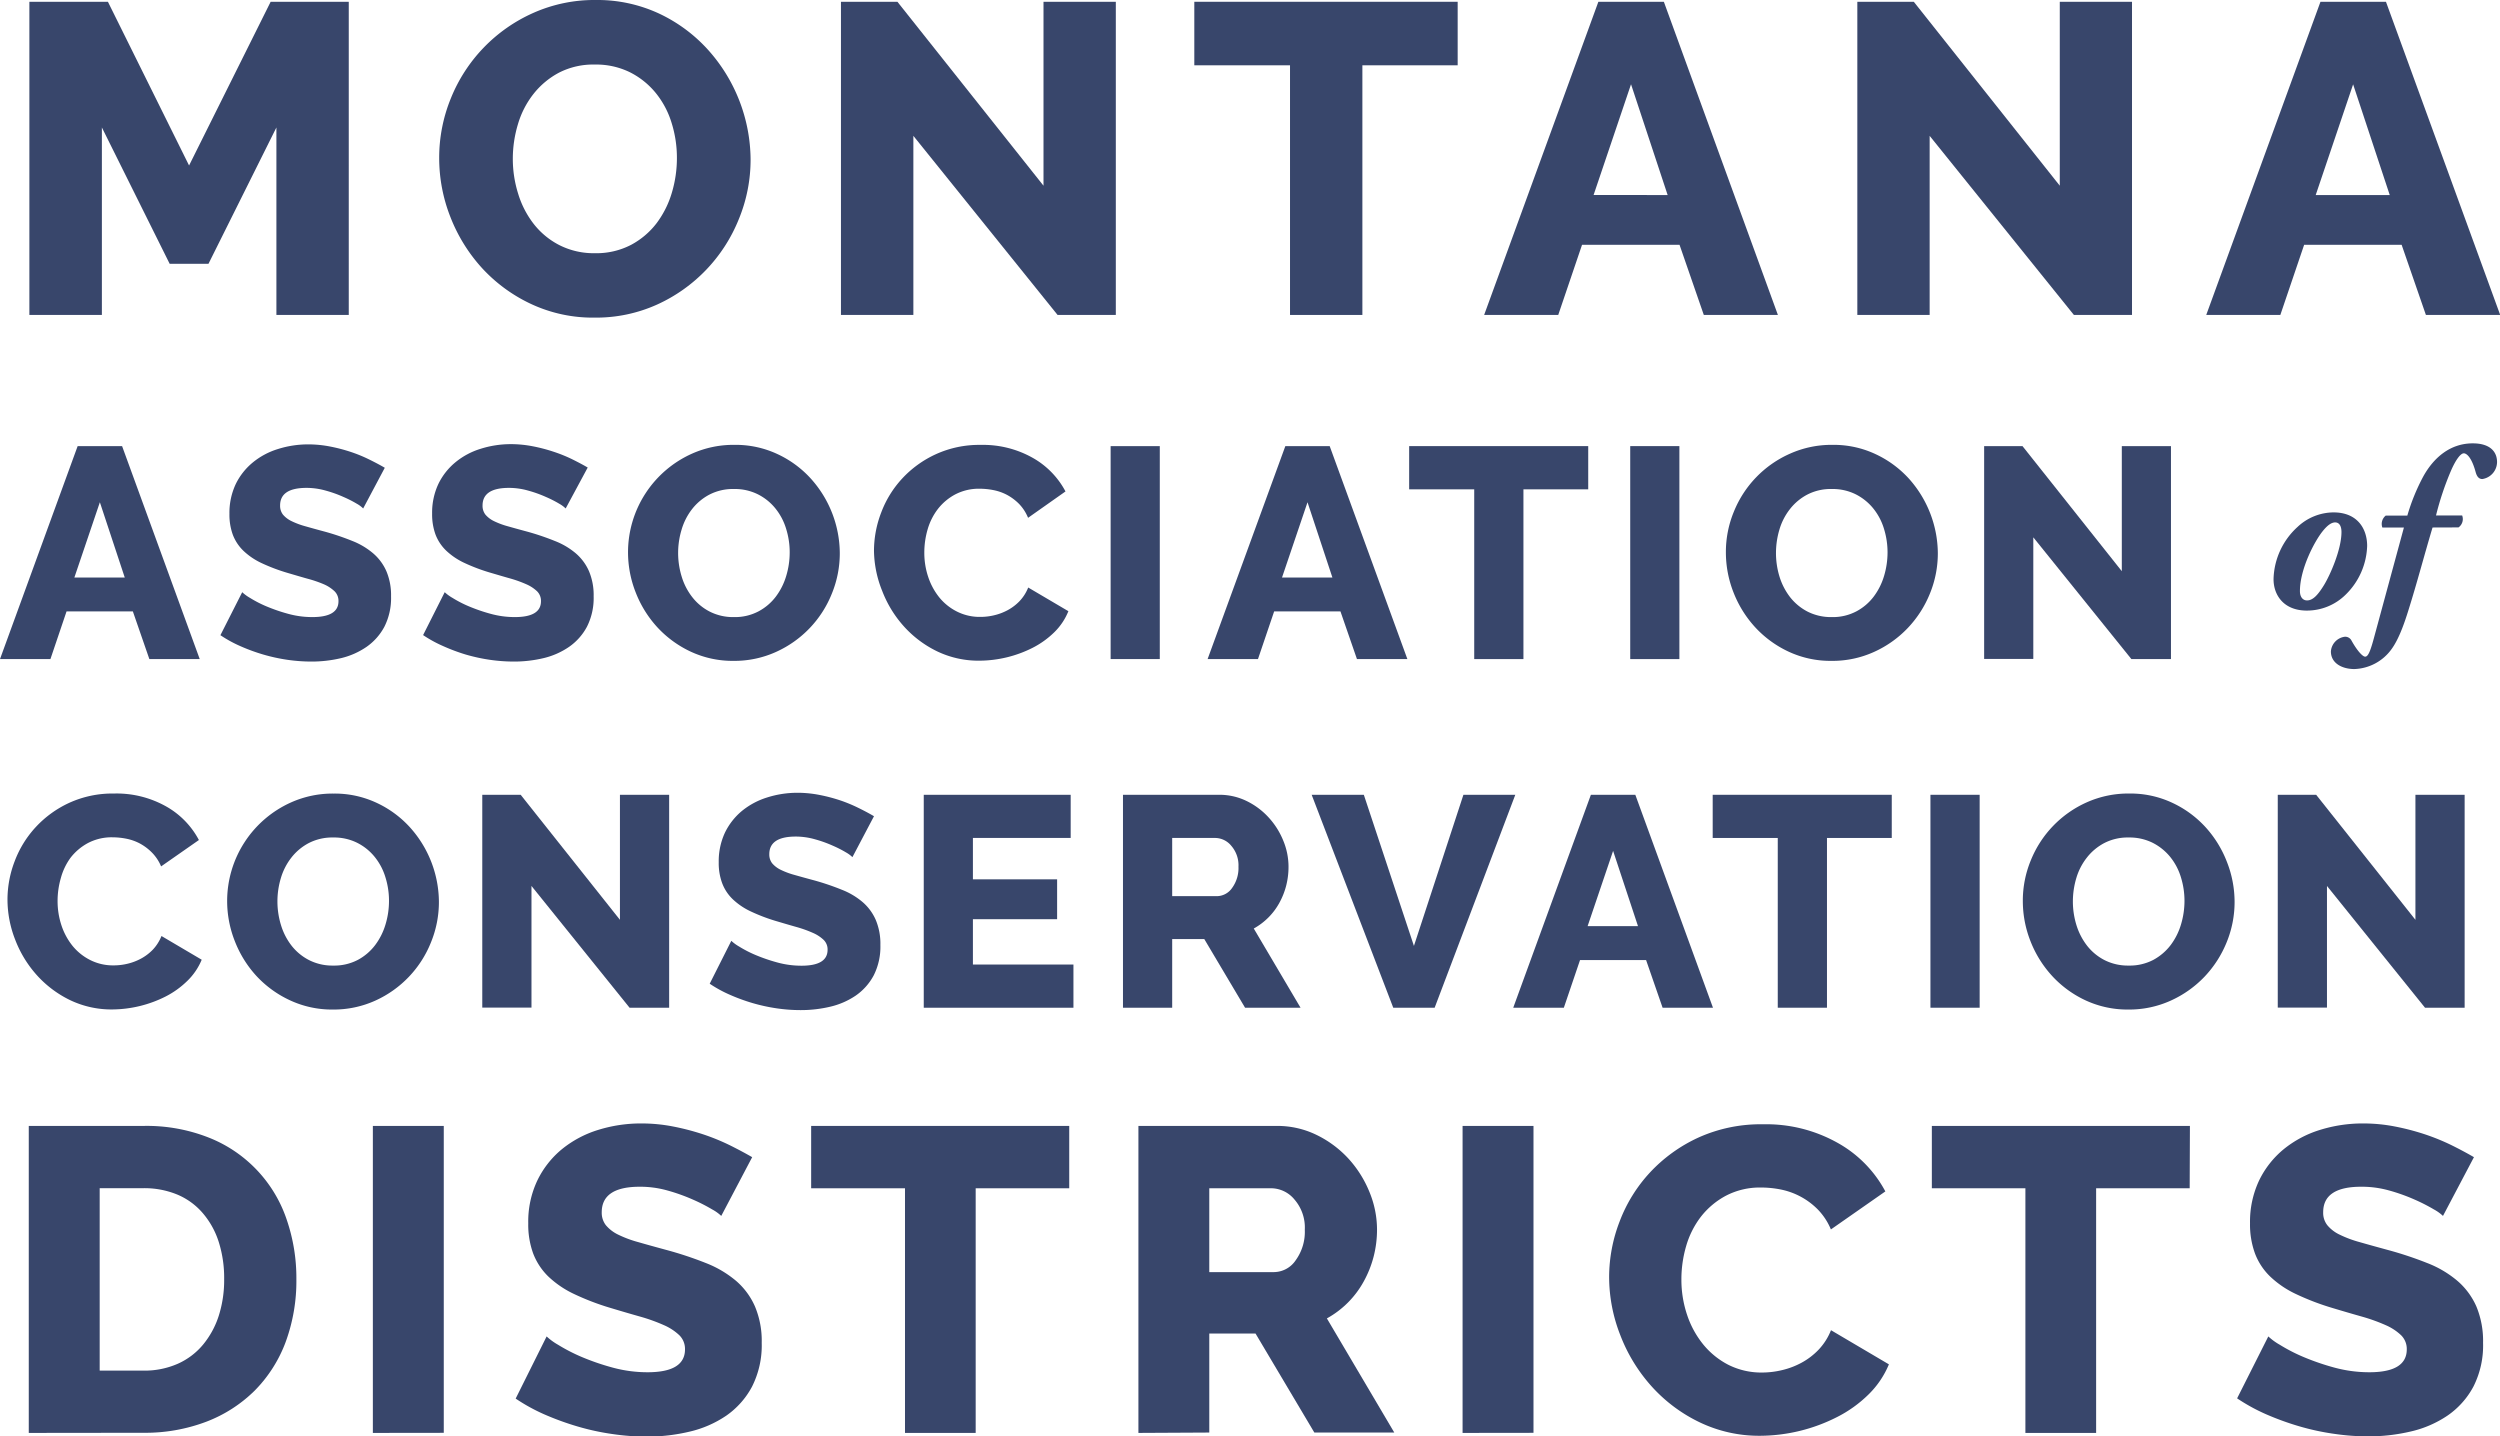 <svg xmlns="http://www.w3.org/2000/svg" viewBox="0 0 534.45 307.07"><defs><style>.a{isolation:isolate;}.b{fill:#38466b;}</style></defs><g class="a"><path class="b" d="M510.27,130a15.2,15.2,0,0,1-4.56,10.39,11.77,11.77,0,0,1-8.34,3.44c-5,0-7.16-3.39-7.11-6.82a15.58,15.58,0,0,1,5.15-11.08,11.32,11.32,0,0,1,7.65-3.09C508.31,122.84,510.27,126.47,510.27,130Zm-9.51-3.14c-1.77,2.2-4.86,8.09-4.86,12.8,0,1.22.59,2,1.52,2,1.23,0,2.31-1.13,3.63-3.29s3.73-7.6,3.73-11.33c0-1-.3-2.06-1.37-2.06C502.62,125,501.79,125.58,500.76,126.86Z" transform="translate(-4.22 -13.3)"/><path class="b" d="M524.25,126.07c-1.82,6.08-3.34,11.92-5.15,17.66-1,3.24-2.16,6.33-3.58,8.29a10.2,10.2,0,0,1-8,4.31c-2.5,0-5-1.17-5-3.77a3.41,3.41,0,0,1,3-3.14,1.51,1.51,0,0,1,1.38.78c1.22,2.21,2.4,3.48,2.94,3.48s1-.73,1.86-3.92l6.43-23.69h-4.61a2.27,2.27,0,0,1,.73-2.55h4.61a43.07,43.07,0,0,1,3.39-8.33c2.2-4,5.73-7.11,10.59-7.11,3.68,0,5.2,1.76,5.2,4a3.71,3.71,0,0,1-3.14,3.63c-.78,0-1.18-.59-1.42-1.43-.84-3.14-1.92-4.07-2.55-4.07s-1.62,1.18-2.7,3.63a62.29,62.29,0,0,0-3.24,9.66h5.59a2.18,2.18,0,0,1-.78,2.55Z" transform="translate(-4.22 -13.3)"/></g><g class="a"><g class="a"><path class="b" d="M63.31,80.63V40.55L48.79,69.69h-8.3L26,40.55V80.63H10.5V13.68H27.29l17.35,35,17.44-35h16.7V80.63Z" transform="translate(-4.22 -13.3)"/><path class="b" d="M131.3,81.2a31.13,31.13,0,0,1-13.58-2.93,33.5,33.5,0,0,1-10.47-7.68,35.11,35.11,0,0,1-6.74-10.89,34.39,34.39,0,0,1-2.4-12.64,33.53,33.53,0,0,1,2.49-12.73,33.76,33.76,0,0,1,17.59-18.25,32.1,32.1,0,0,1,13.39-2.78,31.27,31.27,0,0,1,13.58,2.92A33,33,0,0,1,155.63,24a35.4,35.4,0,0,1,9.05,23.38,33.31,33.31,0,0,1-2.5,12.73,33.89,33.89,0,0,1-17.49,18.3A31.67,31.67,0,0,1,131.3,81.2ZM113.85,47.25A24.77,24.77,0,0,0,115,54.74a19.92,19.92,0,0,0,3.34,6.46,16.47,16.47,0,0,0,5.52,4.53,16.26,16.26,0,0,0,7.54,1.7,16.06,16.06,0,0,0,7.74-1.79A16.86,16.86,0,0,0,144.6,61a20.5,20.5,0,0,0,3.25-6.51,25.83,25.83,0,0,0,1.08-7.4,24.88,24.88,0,0,0-1.13-7.5,18.85,18.85,0,0,0-3.39-6.41,16.92,16.92,0,0,0-5.52-4.43,16.37,16.37,0,0,0-7.5-1.65,16.06,16.06,0,0,0-7.68,1.74,17.24,17.24,0,0,0-5.47,4.58,19.23,19.23,0,0,0-3.3,6.45A25.57,25.57,0,0,0,113.85,47.25Z" transform="translate(-4.22 -13.3)"/><path class="b" d="M199.48,42.34V80.63H184V13.68h12.07L227.3,53V13.68h15.46V80.63H230.31Z" transform="translate(-4.22 -13.3)"/></g><g class="a"><path class="b" d="M315.84,27.26H295.47V80.63H280V27.26H259.54V13.68h56.3Z" transform="translate(-4.22 -13.3)"/></g><g class="a"><path class="b" d="M345.92,13.68h14L384.3,80.63H368.46l-5.19-15H342.43l-5.09,15H321.5ZM360.73,55,352.9,31.31l-8,23.67Z" transform="translate(-4.22 -13.3)"/><path class="b" d="M416.74,42.34V80.63H401.28V13.68h12.07L444.56,53V13.68H460V80.63H447.58Z" transform="translate(-4.22 -13.3)"/></g><g class="a"><path class="b" d="M500.29,13.68h14l24.42,66.95H522.83l-5.19-15H496.8l-5.09,15H475.87ZM515.1,55l-7.83-23.67-8,23.67Z" transform="translate(-4.22 -13.3)"/></g></g><g class="a"><path class="b" d="M10.37,319.63V254H34.86a36.11,36.11,0,0,1,14.23,2.59A28.65,28.65,0,0,1,65.5,274a38.44,38.44,0,0,1,2.08,12.7,37.93,37.93,0,0,1-2.31,13.54,29.31,29.31,0,0,1-6.61,10.35,29.77,29.77,0,0,1-10.35,6.65,36.84,36.84,0,0,1-13.45,2.36Zm41.77-32.9a25.51,25.51,0,0,0-1.15-7.9,17.67,17.67,0,0,0-3.38-6.14,14.61,14.61,0,0,0-5.45-4,18.41,18.41,0,0,0-7.3-1.38H25.53v39h9.33a17.59,17.59,0,0,0,7.4-1.48,14.89,14.89,0,0,0,5.4-4.11A18.61,18.61,0,0,0,51,294.54,25.15,25.15,0,0,0,52.14,286.73Z" transform="translate(-4.22 -13.3)"/><path class="b" d="M83.93,319.63V254H99.09v65.61Z" transform="translate(-4.22 -13.3)"/><path class="b" d="M158.41,273.24a8.94,8.94,0,0,0-1.94-1.39,37.63,37.63,0,0,0-4.16-2.12,39.44,39.44,0,0,0-5.45-1.94A21.51,21.51,0,0,0,141,267q-8.13,0-8.14,5.45a4.35,4.35,0,0,0,.88,2.77,7.87,7.87,0,0,0,2.59,2,24,24,0,0,0,4.3,1.61c1.72.5,3.72,1.05,6,1.67a77.14,77.14,0,0,1,8.51,2.82,22.8,22.8,0,0,1,6.42,3.79,15.37,15.37,0,0,1,4.06,5.49,19,19,0,0,1,1.44,7.77,19.55,19.55,0,0,1-2.08,9.38,17.61,17.61,0,0,1-5.5,6.19,23.29,23.29,0,0,1-7.86,3.42,39.48,39.48,0,0,1-9.14,1.06,51.07,51.07,0,0,1-7.4-.56,52,52,0,0,1-7.39-1.61,60.35,60.35,0,0,1-7-2.54,39.1,39.1,0,0,1-6.23-3.42L121.08,299a12.61,12.61,0,0,0,2.4,1.76,37.57,37.57,0,0,0,5,2.59,51.75,51.75,0,0,0,6.7,2.31,28.38,28.38,0,0,0,7.48,1q8,0,8-4.9a4.11,4.11,0,0,0-1.2-3,11.37,11.37,0,0,0-3.33-2.18,37.35,37.35,0,0,0-5-1.8q-2.91-.82-6.33-1.85a54.14,54.14,0,0,1-7.86-3,20.9,20.9,0,0,1-5.5-3.74,13.73,13.73,0,0,1-3.23-4.9,18,18,0,0,1-1.06-6.47,20.52,20.52,0,0,1,1.94-9.15,19.8,19.8,0,0,1,5.26-6.7,23,23,0,0,1,7.72-4.11,30.8,30.8,0,0,1,9.29-1.39,35.24,35.24,0,0,1,6.74.65,51.76,51.76,0,0,1,6.38,1.66,46.06,46.06,0,0,1,5.68,2.31q2.64,1.31,4.86,2.59Z" transform="translate(-4.22 -13.3)"/><path class="b" d="M232.8,267.33h-20v52.3H197.69v-52.3H177.63V254H232.8Z" transform="translate(-4.22 -13.3)"/><path class="b" d="M247.59,319.63V254h29.57a19.09,19.09,0,0,1,8.55,1.94A22.81,22.81,0,0,1,292.5,261a23.88,23.88,0,0,1,4.48,7.12,21.14,21.14,0,0,1,1.62,8,23.2,23.2,0,0,1-.74,5.87,22.77,22.77,0,0,1-2.13,5.31,20,20,0,0,1-7.85,7.85l14.41,24.4H285.2l-12.57-21.16h-9.89v21.16Zm15.15-34.38H276.6a5.66,5.66,0,0,0,4.62-2.54,10.37,10.37,0,0,0,1.94-6.51,9.15,9.15,0,0,0-2.21-6.47,6.52,6.52,0,0,0-4.81-2.4h-13.4Z" transform="translate(-4.22 -13.3)"/><path class="b" d="M316.89,319.63V254h15.16v65.61Z" transform="translate(-4.22 -13.3)"/><path class="b" d="M348.22,286.27a33.07,33.07,0,0,1,2.22-11.78A32.08,32.08,0,0,1,356.91,264a32.79,32.79,0,0,1,10.35-7.49,32.33,32.33,0,0,1,13.86-2.86,31.17,31.17,0,0,1,16,4A25.72,25.72,0,0,1,407.27,268l-11.64,8.13a13.56,13.56,0,0,0-2.82-4.29,15.39,15.39,0,0,0-7.9-4.25,21.5,21.5,0,0,0-4.16-.42,15.66,15.66,0,0,0-7.58,1.76,16.75,16.75,0,0,0-5.36,4.52,18.86,18.86,0,0,0-3.14,6.29,25.36,25.36,0,0,0-1,7.11,23.54,23.54,0,0,0,1.2,7.49,20,20,0,0,0,3.47,6.38,16.93,16.93,0,0,0,5.45,4.39,15.71,15.71,0,0,0,7.16,1.61,18.4,18.4,0,0,0,4.21-.51,16.78,16.78,0,0,0,4.16-1.57,14.74,14.74,0,0,0,3.65-2.77,13,13,0,0,0,2.68-4.2l12.38,7.3a19.4,19.4,0,0,1-4.39,6.47,26.87,26.87,0,0,1-6.7,4.8,36.62,36.62,0,0,1-16.36,4,29.37,29.37,0,0,1-13.07-2.91,33,33,0,0,1-10.26-7.71,35.23,35.23,0,0,1-6.65-10.91A34.09,34.09,0,0,1,348.22,286.27Z" transform="translate(-4.22 -13.3)"/><path class="b" d="M472.33,267.33h-20v52.3H437.21v-52.3h-20V254h55.17Z" transform="translate(-4.22 -13.3)"/><path class="b" d="M526.48,273.24a9.23,9.23,0,0,0-1.94-1.39,38.55,38.55,0,0,0-4.16-2.12,39.44,39.44,0,0,0-5.45-1.94A21.63,21.63,0,0,0,509,267q-8.13,0-8.13,5.45a4.29,4.29,0,0,0,.88,2.77,7.66,7.66,0,0,0,2.59,2,24.18,24.18,0,0,0,4.29,1.61c1.73.5,3.73,1.05,6,1.67a77.64,77.64,0,0,1,8.5,2.82,22.52,22.52,0,0,1,6.42,3.79,15.4,15.4,0,0,1,4.07,5.49,19.22,19.22,0,0,1,1.43,7.77A19.44,19.44,0,0,1,533,309.7a17.51,17.51,0,0,1-5.5,6.19,23.24,23.24,0,0,1-7.85,3.42,39.63,39.63,0,0,1-9.15,1.06,50.93,50.93,0,0,1-7.39-.56,52.09,52.09,0,0,1-7.4-1.61,60.19,60.19,0,0,1-7-2.54,39.64,39.64,0,0,1-6.24-3.42L489.14,299a12.82,12.82,0,0,0,2.41,1.76,36.8,36.8,0,0,0,5,2.59,52.28,52.28,0,0,0,6.7,2.31,28.46,28.46,0,0,0,7.49,1q8,0,8-4.9a4.11,4.11,0,0,0-1.2-3,11.37,11.37,0,0,0-3.33-2.18,38,38,0,0,0-5-1.8q-2.91-.82-6.33-1.85a54,54,0,0,1-7.85-3,20.73,20.73,0,0,1-5.5-3.74,13.47,13.47,0,0,1-3.23-4.9,18,18,0,0,1-1.07-6.47,20.66,20.66,0,0,1,1.94-9.15,19.82,19.82,0,0,1,5.27-6.7,23,23,0,0,1,7.72-4.11,30.74,30.74,0,0,1,9.28-1.39,35.42,35.42,0,0,1,6.75.65,52.23,52.23,0,0,1,6.38,1.66,46.71,46.71,0,0,1,5.68,2.31c1.76.87,3.37,1.73,4.85,2.59Z" transform="translate(-4.22 -13.3)"/></g><g class="a"><g class="a"><path class="b" d="M20.82,108.67h9.5l16.6,45.53H36.15L32.62,144H18.45L15,154.2H4.22Zm10.07,28.09-5.32-16.09-5.45,16.09Z" transform="translate(-4.22 -13.3)"/></g><g class="a"><path class="b" d="M81.86,122a6.07,6.07,0,0,0-1.34-1,24.67,24.67,0,0,0-2.89-1.47,26.11,26.11,0,0,0-3.78-1.35,14.92,14.92,0,0,0-4.1-.58q-5.66,0-5.65,3.78a3.05,3.05,0,0,0,.61,1.93,5.55,5.55,0,0,0,1.8,1.38,16.77,16.77,0,0,0,3,1.12c1.2.34,2.58.73,4.17,1.15a54.35,54.35,0,0,1,5.9,2A15.68,15.68,0,0,1,84,131.6a10.65,10.65,0,0,1,2.82,3.81,13.16,13.16,0,0,1,1,5.39,13.56,13.56,0,0,1-1.44,6.51,12.28,12.28,0,0,1-3.82,4.29A16.3,16.3,0,0,1,77.12,154a27.24,27.24,0,0,1-6.35.73,36.38,36.38,0,0,1-5.13-.38,38.06,38.06,0,0,1-5.13-1.12,39.89,39.89,0,0,1-4.84-1.77,26.82,26.82,0,0,1-4.33-2.37L56,139.9a8.8,8.8,0,0,0,1.67,1.22,24.81,24.81,0,0,0,3.49,1.8,37,37,0,0,0,4.65,1.6,19.49,19.49,0,0,0,5.19.7q5.58,0,5.58-3.39a2.88,2.88,0,0,0-.83-2.12,7.9,7.9,0,0,0-2.31-1.51A25.68,25.68,0,0,0,69.91,137c-1.35-.38-2.81-.81-4.4-1.28a39.08,39.08,0,0,1-5.45-2.08,14.57,14.57,0,0,1-3.81-2.6,9.49,9.49,0,0,1-2.25-3.4,12.54,12.54,0,0,1-.73-4.49,14.42,14.42,0,0,1,1.34-6.35,13.77,13.77,0,0,1,3.66-4.64,15.74,15.74,0,0,1,5.35-2.86,21.33,21.33,0,0,1,6.45-1,24.42,24.42,0,0,1,4.68.45,35.28,35.28,0,0,1,4.42,1.15,30.83,30.83,0,0,1,3.94,1.61c1.22.6,2.35,1.19,3.37,1.79Z" transform="translate(-4.22 -13.3)"/><path class="b" d="M125.15,122a6.55,6.55,0,0,0-1.35-1,24.67,24.67,0,0,0-2.89-1.47,26.11,26.11,0,0,0-3.78-1.35,14.92,14.92,0,0,0-4.1-.58q-5.66,0-5.65,3.78a3.05,3.05,0,0,0,.61,1.93,5.55,5.55,0,0,0,1.8,1.38,16.77,16.77,0,0,0,3,1.12c1.2.34,2.59.73,4.17,1.15a54.35,54.35,0,0,1,5.9,2,15.68,15.68,0,0,1,4.45,2.63,10.65,10.65,0,0,1,2.82,3.81,13.16,13.16,0,0,1,1,5.39,13.56,13.56,0,0,1-1.44,6.51,12.28,12.28,0,0,1-3.82,4.29A16.3,16.3,0,0,1,120.4,154a27.24,27.24,0,0,1-6.35.73,36.38,36.38,0,0,1-5.13-.38,38.06,38.06,0,0,1-5.13-1.12A39.89,39.89,0,0,1,99,151.44a26.82,26.82,0,0,1-4.33-2.37l4.62-9.17a8.8,8.8,0,0,0,1.67,1.22,24.81,24.81,0,0,0,3.49,1.8,37,37,0,0,0,4.65,1.6,19.49,19.49,0,0,0,5.19.7q5.58,0,5.58-3.39a2.88,2.88,0,0,0-.83-2.12,7.9,7.9,0,0,0-2.31-1.51,25.68,25.68,0,0,0-3.49-1.25c-1.35-.38-2.81-.81-4.4-1.28a39.08,39.08,0,0,1-5.45-2.08,14.57,14.57,0,0,1-3.81-2.6,9.49,9.49,0,0,1-2.25-3.4,12.54,12.54,0,0,1-.73-4.49,14.42,14.42,0,0,1,1.34-6.35,13.77,13.77,0,0,1,3.66-4.64,15.74,15.74,0,0,1,5.35-2.86,21.33,21.33,0,0,1,6.45-1,24.42,24.42,0,0,1,4.68.45,35.28,35.28,0,0,1,4.42,1.15,31.59,31.59,0,0,1,4,1.61c1.21.6,2.34,1.19,3.36,1.79Z" transform="translate(-4.22 -13.3)"/><path class="b" d="M161.05,154.58a21.22,21.22,0,0,1-9.23-2,22.86,22.86,0,0,1-7.12-5.23,23.69,23.69,0,0,1-4.58-7.4,23.38,23.38,0,0,1-1.64-8.6,23.1,23.1,0,0,1,13.66-21.06,21.77,21.77,0,0,1,9.1-1.89,21.13,21.13,0,0,1,9.24,2,22.3,22.3,0,0,1,7.11,5.25,24,24,0,0,1,6.16,15.91,22.75,22.75,0,0,1-1.7,8.65,23,23,0,0,1-11.89,12.44A21.53,21.53,0,0,1,161.05,154.58ZM149.19,131.5a17.18,17.18,0,0,0,.77,5.1,13.39,13.39,0,0,0,2.28,4.39,11.17,11.17,0,0,0,3.75,3.08,11,11,0,0,0,5.13,1.15,10.75,10.75,0,0,0,5.25-1.22,11.23,11.23,0,0,0,3.72-3.17,13.9,13.9,0,0,0,2.21-4.42,17.28,17.28,0,0,0,.74-5,16.75,16.75,0,0,0-.77-5.09,12.76,12.76,0,0,0-2.31-4.36,11.4,11.4,0,0,0-3.75-3,11.06,11.06,0,0,0-5.09-1.12,10.92,10.92,0,0,0-5.23,1.19,11.46,11.46,0,0,0-3.72,3.11,13.12,13.12,0,0,0-2.24,4.39A17.16,17.16,0,0,0,149.19,131.5Z" transform="translate(-4.22 -13.3)"/><path class="b" d="M191.06,131.05a22.87,22.87,0,0,1,1.54-8.17,22.12,22.12,0,0,1,4.49-7.28,22.6,22.6,0,0,1,7.18-5.19,22.3,22.3,0,0,1,9.62-2A21.61,21.61,0,0,1,225,111.18a17.79,17.79,0,0,1,7,7.18L224,124a9.29,9.29,0,0,0-1.95-3,10.9,10.9,0,0,0-2.6-1.93,10.56,10.56,0,0,0-2.88-1,15.31,15.31,0,0,0-2.89-.29,10.9,10.9,0,0,0-5.26,1.22,11.61,11.61,0,0,0-3.72,3.14,13.14,13.14,0,0,0-2.18,4.36,17.66,17.66,0,0,0-.7,4.94,16.21,16.21,0,0,0,.83,5.19,14,14,0,0,0,2.41,4.43,11.52,11.52,0,0,0,3.78,3,10.79,10.79,0,0,0,5,1.12,12.57,12.57,0,0,0,2.92-.35,11.69,11.69,0,0,0,2.88-1.09,10.26,10.26,0,0,0,2.53-1.92,9,9,0,0,0,1.86-2.92l8.59,5.06a13.19,13.19,0,0,1-3,4.49,18.86,18.86,0,0,1-4.65,3.34,25.47,25.47,0,0,1-11.35,2.75,20.48,20.48,0,0,1-9.07-2,23.07,23.07,0,0,1-7.12-5.36,24.34,24.34,0,0,1-4.62-7.57A23.63,23.63,0,0,1,191.06,131.05Z" transform="translate(-4.22 -13.3)"/><path class="b" d="M241.65,154.2V108.67h10.51V154.2Z" transform="translate(-4.22 -13.3)"/></g><g class="a"><path class="b" d="M279,108.67h9.48l16.61,45.53H294.31L290.78,144H276.61l-3.46,10.2H262.38Zm10.06,28.09-5.32-16.09-5.45,16.09Z" transform="translate(-4.22 -13.3)"/></g><g class="a"><path class="b" d="M343.75,117.91H329.9V154.2H319.38V117.91H305.47v-9.24h38.28Z" transform="translate(-4.22 -13.3)"/><path class="b" d="M352.73,154.2V108.67h10.51V154.2Z" transform="translate(-4.22 -13.3)"/><path class="b" d="M395.75,154.58a21.19,21.19,0,0,1-9.23-2,22.75,22.75,0,0,1-7.12-5.23,23.72,23.72,0,0,1-4.59-7.4,23.37,23.37,0,0,1-1.63-8.6,22.57,22.57,0,0,1,1.7-8.65,22.94,22.94,0,0,1,12-12.41,21.74,21.74,0,0,1,9.1-1.89,21.09,21.09,0,0,1,9.23,2,22.46,22.46,0,0,1,7.12,5.25,24.15,24.15,0,0,1,6.16,15.91,22.75,22.75,0,0,1-1.7,8.65,23.4,23.4,0,0,1-4.72,7.34,23,23,0,0,1-7.18,5.1A21.48,21.48,0,0,1,395.75,154.58ZM383.89,131.5a17.17,17.17,0,0,0,.76,5.1,13.78,13.78,0,0,0,2.28,4.39,11.36,11.36,0,0,0,3.75,3.08,11.07,11.07,0,0,0,5.13,1.15,10.78,10.78,0,0,0,5.26-1.22,11.23,11.23,0,0,0,3.72-3.17,13.9,13.9,0,0,0,2.21-4.42,17.62,17.62,0,0,0,.74-5,17.06,17.06,0,0,0-.77-5.09,12.76,12.76,0,0,0-2.31-4.36,11.5,11.5,0,0,0-3.75-3,11.07,11.07,0,0,0-5.1-1.12,10.87,10.87,0,0,0-5.22,1.19,11.46,11.46,0,0,0-3.72,3.11,13,13,0,0,0-2.25,4.39A17.49,17.49,0,0,0,383.89,131.5Z" transform="translate(-4.22 -13.3)"/><path class="b" d="M438.9,128.17v26H428.39V108.67h8.2l21.23,26.74V108.67h10.51V154.2h-8.46Z" transform="translate(-4.22 -13.3)"/></g></g><g class="a"><g class="a"><path class="b" d="M5.82,205.58a22.87,22.87,0,0,1,1.54-8.17,22.29,22.29,0,0,1,4.49-7.28A22.6,22.6,0,0,1,19,184.94a22.3,22.3,0,0,1,9.62-2,21.61,21.61,0,0,1,11.12,2.76,17.79,17.79,0,0,1,7,7.18l-8.08,5.64a9.29,9.29,0,0,0-2-3,10.9,10.9,0,0,0-2.6-1.93,10.56,10.56,0,0,0-2.88-1,15.31,15.31,0,0,0-2.89-.29,10.9,10.9,0,0,0-5.26,1.22,11.71,11.71,0,0,0-3.72,3.14A13.14,13.14,0,0,0,17.23,201a17.66,17.66,0,0,0-.7,4.94,16.49,16.49,0,0,0,.83,5.19,14,14,0,0,0,2.41,4.43,11.62,11.62,0,0,0,3.78,3,10.81,10.81,0,0,0,5,1.12,12.57,12.57,0,0,0,2.92-.35,11.69,11.69,0,0,0,2.88-1.09,10.31,10.31,0,0,0,2.54-1.92,9.17,9.17,0,0,0,1.85-2.92l8.6,5.07A13.42,13.42,0,0,1,44.26,223a18.86,18.86,0,0,1-4.65,3.34,25.66,25.66,0,0,1-11.35,2.76,20.48,20.48,0,0,1-9.07-2,23.07,23.07,0,0,1-7.12-5.36,24.32,24.32,0,0,1-4.61-7.57A23.64,23.64,0,0,1,5.82,205.58Z" transform="translate(-4.22 -13.3)"/></g><g class="a"><path class="b" d="M75.39,229.12a21.23,21.23,0,0,1-9.23-2A22.86,22.86,0,0,1,59,221.9a23.69,23.69,0,0,1-4.58-7.4,23.38,23.38,0,0,1-1.64-8.6,23.1,23.1,0,0,1,13.66-21.06,21.77,21.77,0,0,1,9.1-1.89,21.13,21.13,0,0,1,9.24,2,22.3,22.3,0,0,1,7.11,5.25,24,24,0,0,1,6.16,15.91,22.75,22.75,0,0,1-1.7,8.65A23,23,0,0,1,84.5,227.19,21.53,21.53,0,0,1,75.39,229.12ZM63.53,206a17.13,17.13,0,0,0,.77,5.1,13.56,13.56,0,0,0,2.27,4.39,11.3,11.3,0,0,0,3.76,3.08,11,11,0,0,0,5.13,1.15,10.85,10.85,0,0,0,5.25-1.21,11.37,11.37,0,0,0,3.72-3.18,13.9,13.9,0,0,0,2.21-4.42,17.28,17.28,0,0,0,.74-5,16.75,16.75,0,0,0-.77-5.09,12.76,12.76,0,0,0-2.31-4.36,11.4,11.4,0,0,0-3.75-3,11.06,11.06,0,0,0-5.09-1.12,10.92,10.92,0,0,0-5.23,1.19,11.46,11.46,0,0,0-3.72,3.11A13.12,13.12,0,0,0,64.27,201,17.16,17.16,0,0,0,63.53,206Z" transform="translate(-4.22 -13.3)"/><path class="b" d="M117.84,202.7v26H107.32V183.21h8.21l21.22,26.73V183.21h10.52v45.52h-8.46Z" transform="translate(-4.22 -13.3)"/><path class="b" d="M186.45,196.54a6.55,6.55,0,0,0-1.35-1,24.67,24.67,0,0,0-2.89-1.47,26.11,26.11,0,0,0-3.78-1.35,14.92,14.92,0,0,0-4.1-.58c-3.76,0-5.65,1.26-5.65,3.78a3.05,3.05,0,0,0,.61,1.93,5.55,5.55,0,0,0,1.8,1.38,16.77,16.77,0,0,0,3,1.12c1.2.34,2.59.73,4.17,1.15a54.35,54.35,0,0,1,5.9,2,15.54,15.54,0,0,1,4.45,2.63,10.65,10.65,0,0,1,2.82,3.81,13.13,13.13,0,0,1,1,5.39,13.56,13.56,0,0,1-1.44,6.51,12.28,12.28,0,0,1-3.82,4.29,16.3,16.3,0,0,1-5.45,2.38,27.24,27.24,0,0,1-6.35.73,35.05,35.05,0,0,1-5.13-.38,38.06,38.06,0,0,1-5.13-1.12,39.89,39.89,0,0,1-4.84-1.77,26.82,26.82,0,0,1-4.33-2.37l4.62-9.17a8.8,8.8,0,0,0,1.67,1.22,24.81,24.81,0,0,0,3.49,1.8,37,37,0,0,0,4.65,1.6,19.51,19.51,0,0,0,5.2.7q5.56,0,5.57-3.39a2.84,2.84,0,0,0-.83-2.12,7.9,7.9,0,0,0-2.31-1.51,25.68,25.68,0,0,0-3.49-1.25c-1.35-.38-2.81-.81-4.39-1.28a38.13,38.13,0,0,1-5.45-2.08,14.46,14.46,0,0,1-3.82-2.6,9.33,9.33,0,0,1-2.24-3.4,12.32,12.32,0,0,1-.74-4.49,14.42,14.42,0,0,1,1.34-6.35,13.9,13.9,0,0,1,3.66-4.65,16.07,16.07,0,0,1,5.35-2.85,21.33,21.33,0,0,1,6.45-1,24.42,24.42,0,0,1,4.68.45,35.28,35.28,0,0,1,4.42,1.15A31.59,31.59,0,0,1,187.7,186c1.21.59,2.34,1.19,3.36,1.79Z" transform="translate(-4.22 -13.3)"/><path class="b" d="M233.7,219.5v9.23h-32V183.21h31.41v9.23h-20.9v8.85h18v8.52h-18v9.69Z" transform="translate(-4.22 -13.3)"/></g><g class="a"><path class="b" d="M244.29,228.73V183.21h20.52a13.2,13.2,0,0,1,5.93,1.34,15.58,15.58,0,0,1,4.71,3.53,16.39,16.39,0,0,1,3.11,4.94,14.58,14.58,0,0,1,1.12,5.57,16.18,16.18,0,0,1-.51,4.08,15.72,15.72,0,0,1-1.47,3.68,13.79,13.79,0,0,1-2.34,3.11,14,14,0,0,1-3.11,2.34l10,16.93H270.39l-8.72-14.68h-6.86v14.68Zm10.52-23.85h9.61a4,4,0,0,0,3.21-1.77,7.21,7.21,0,0,0,1.35-4.52,6.36,6.36,0,0,0-1.54-4.48,4.5,4.5,0,0,0-3.34-1.67h-9.29Z" transform="translate(-4.22 -13.3)"/></g><g class="a"><path class="b" d="M295.78,183.21l10.71,32.31,10.58-32.31h11.09l-17.24,45.52h-8.85l-17.44-45.52Z" transform="translate(-4.22 -13.3)"/></g><g class="a"><path class="b" d="M344.32,183.21h9.5l16.6,45.52H359.65l-3.53-10.19H342l-3.46,10.19H327.72Zm10.07,28.08-5.32-16.09-5.45,16.09Z" transform="translate(-4.22 -13.3)"/></g><g class="a"><path class="b" d="M408.64,192.44H394.79v36.29H384.27V192.44H370.36v-9.23h38.28Z" transform="translate(-4.22 -13.3)"/><path class="b" d="M416.91,228.73V183.21h10.52v45.52Z" transform="translate(-4.22 -13.3)"/><path class="b" d="M459.23,229.12a21.27,21.27,0,0,1-9.24-2,22.71,22.71,0,0,1-7.11-5.23,23.72,23.72,0,0,1-4.59-7.4,23.37,23.37,0,0,1-1.63-8.6,22.57,22.57,0,0,1,1.7-8.65,23,23,0,0,1,11.95-12.41,21.82,21.82,0,0,1,9.11-1.89,21.09,21.09,0,0,1,9.23,2,22.46,22.46,0,0,1,7.12,5.25,23.66,23.66,0,0,1,4.55,7.44,23.4,23.4,0,0,1,1.61,8.47,22.75,22.75,0,0,1-1.7,8.65,23.4,23.4,0,0,1-4.72,7.34,23.07,23.07,0,0,1-7.18,5.1A21.49,21.49,0,0,1,459.23,229.12ZM447.36,206a17.13,17.13,0,0,0,.77,5.1,13.78,13.78,0,0,0,2.28,4.39,11.26,11.26,0,0,0,3.75,3.08,11.07,11.07,0,0,0,5.13,1.15,10.89,10.89,0,0,0,5.26-1.21,11.58,11.58,0,0,0,3.72-3.18,13.9,13.9,0,0,0,2.21-4.42,17.62,17.62,0,0,0,.74-5,17.06,17.06,0,0,0-.77-5.09,12.76,12.76,0,0,0-2.31-4.36,11.61,11.61,0,0,0-3.75-3,11.13,11.13,0,0,0-5.1-1.12,10.87,10.87,0,0,0-5.22,1.19,11.46,11.46,0,0,0-3.72,3.11A13,13,0,0,0,448.1,201,17.5,17.5,0,0,0,447.36,206Z" transform="translate(-4.22 -13.3)"/><path class="b" d="M501.68,202.7v26H491.16V183.21h8.21l21.22,26.73V183.21h10.52v45.52h-8.47Z" transform="translate(-4.22 -13.3)"/></g></g></svg>